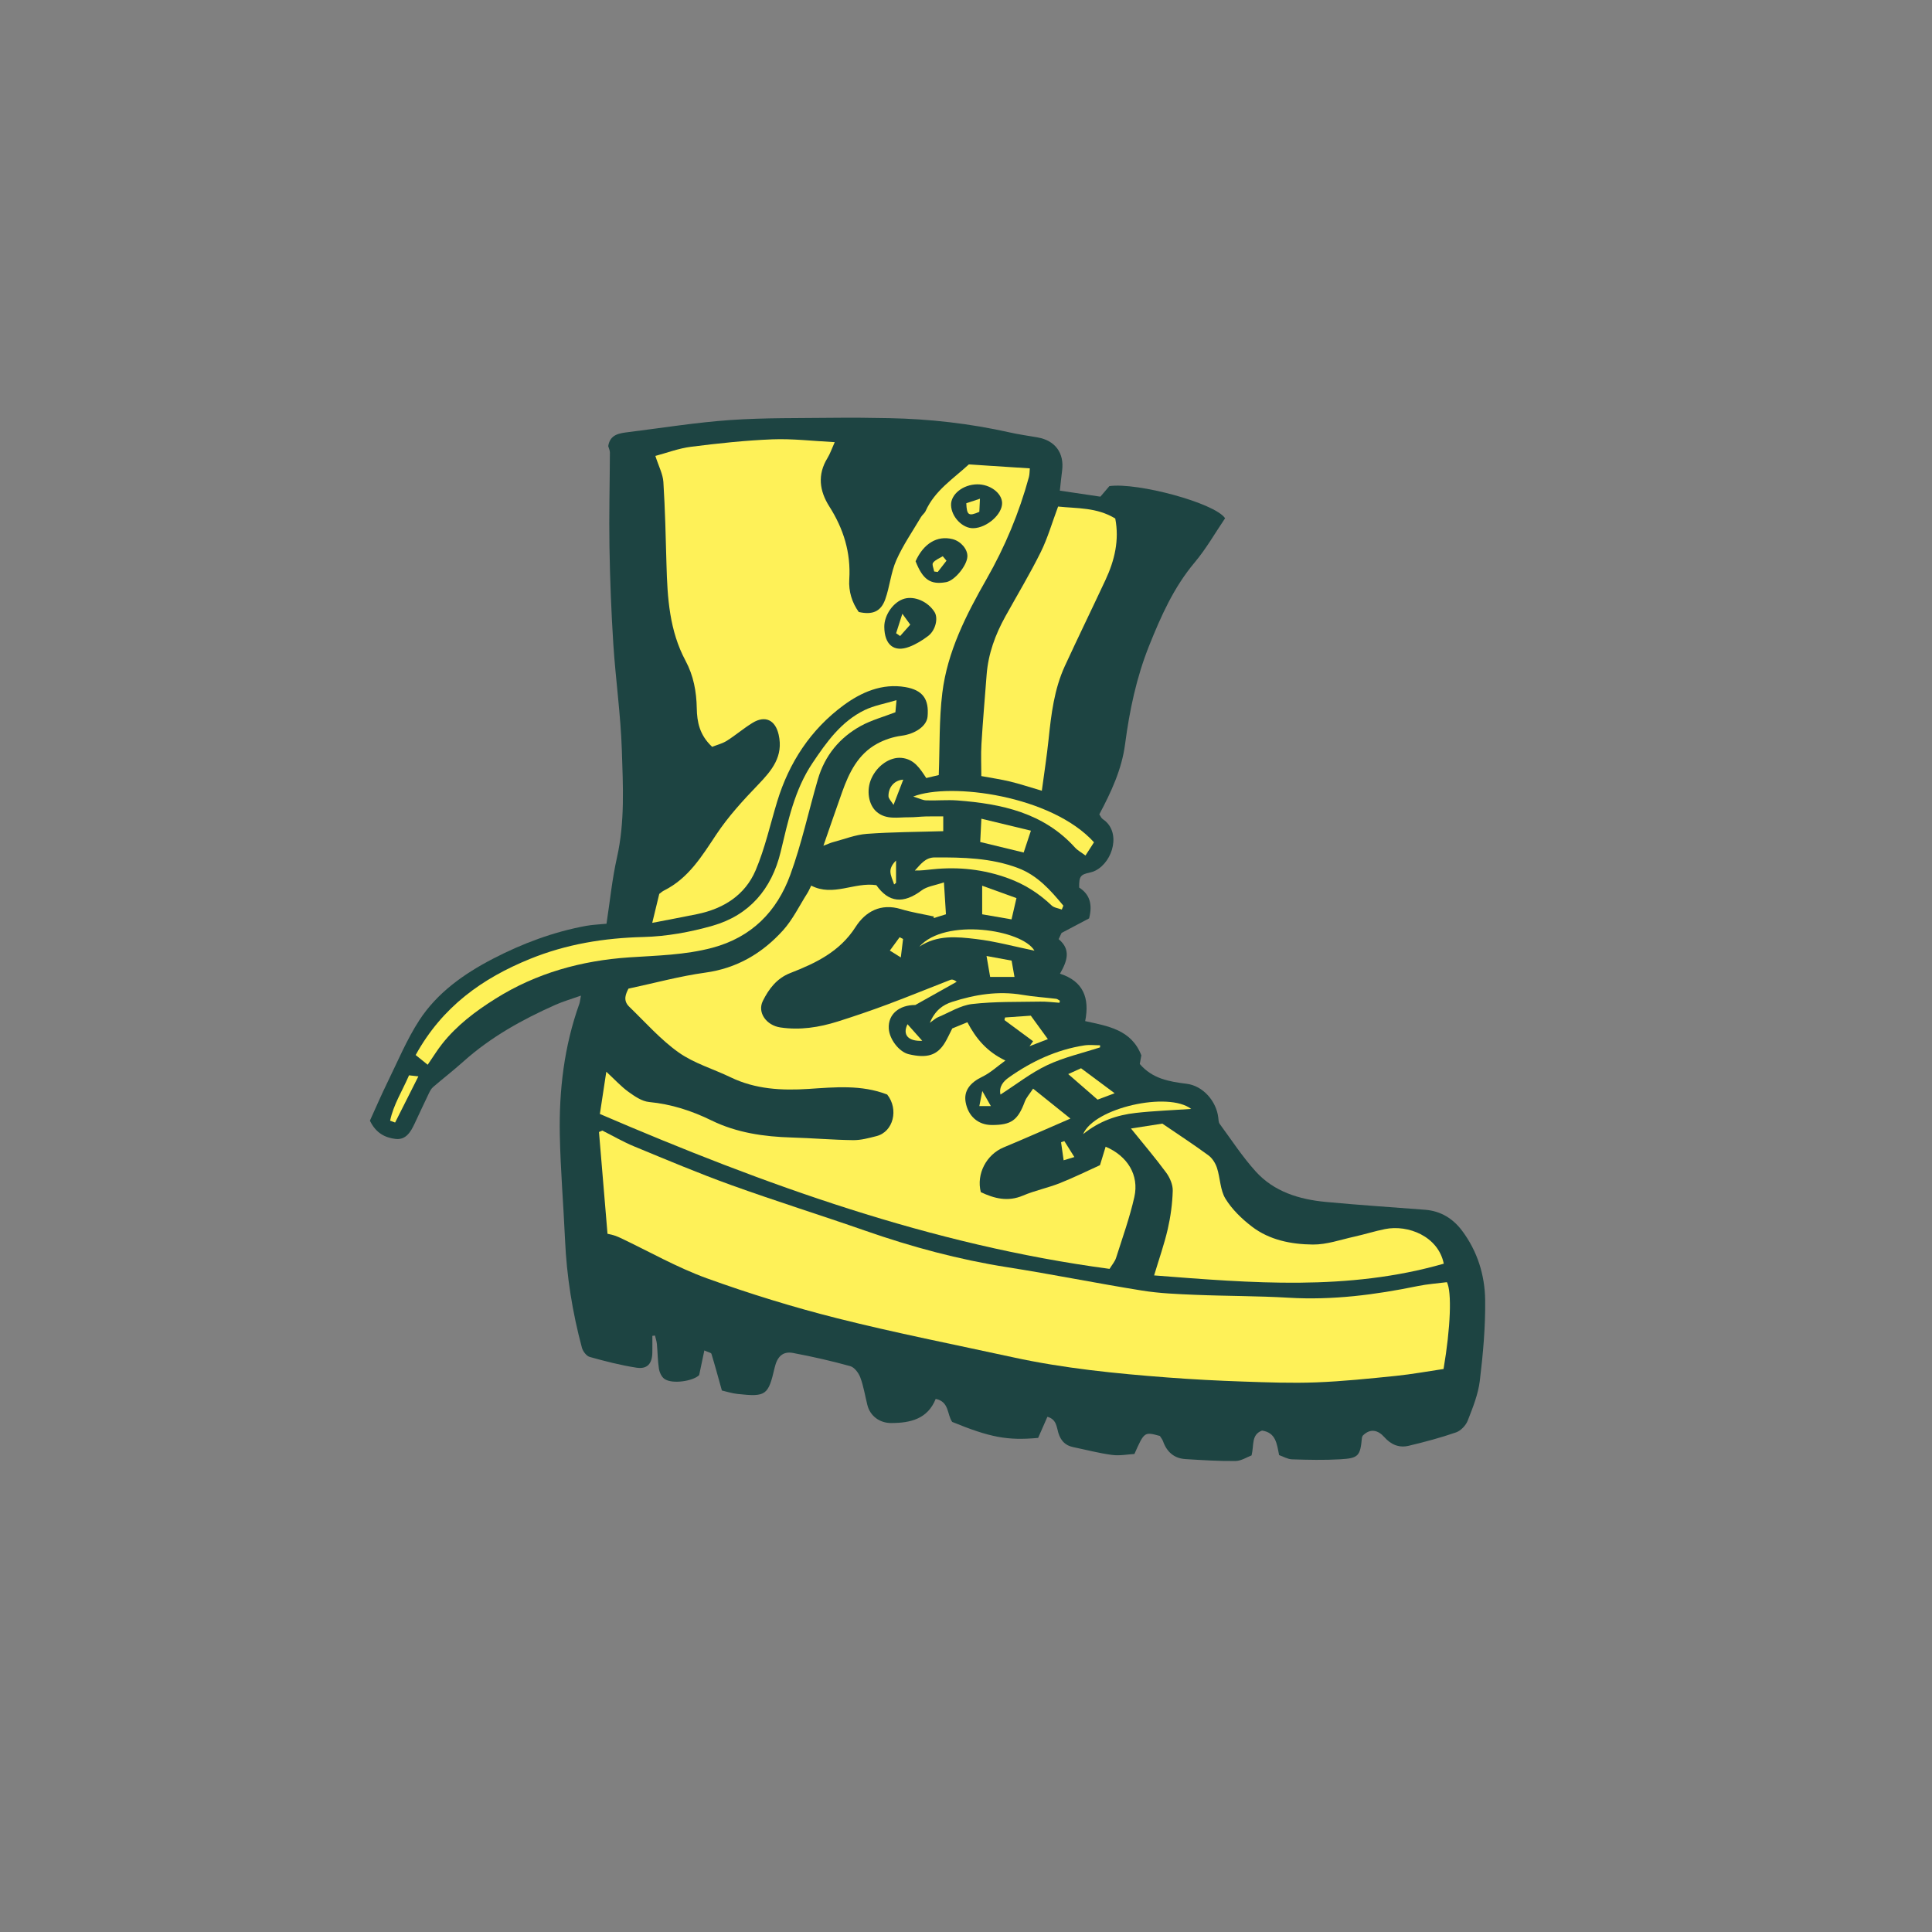 <svg version="1.1" id="svg" xmlns="http://www.w3.org/2000/svg" xmlns:xlink="http://www.w3.org/1999/xlink" x="0px" y="0px"
	 width="200px" height="200px" viewBox="0 0 200 200" enable-background="new 0 0 200 200" xml:space="preserve">
<rect x="0" y="0" width="200" height="200" fill="#808080" stroke="none"/>
<path class="stroke" fill="#1d4442"  d="M147.541,125.236c-3.44-0.27-6.886-0.488-10.321-0.815c-2.735-0.261-5.332-1.054-7.229-3.151
	c-1.378-1.522-2.51-3.268-3.731-4.928c-0.122-0.166-0.118-0.435-0.145-0.657c-0.201-1.688-1.574-3.281-3.272-3.492
	c-1.814-0.226-3.543-0.516-4.853-2.05c0.051-0.287,0.114-0.638,0.161-0.894c-1.042-2.682-3.483-3.026-5.813-3.544
	c0.482-2.425-0.218-4.135-2.61-4.91c0.758-1.312,1.155-2.5-0.137-3.574c0.153-0.324,0.274-0.582,0.302-0.643
	c1.13-0.596,2.073-1.096,2.851-1.507c0.39-1.509,0.021-2.521-1.03-3.19c-0.016-1.161,0.128-1.346,1.123-1.559
	c0.189-0.04,0.378-0.104,0.551-0.19c1.877-0.951,2.698-4.081,0.77-5.334c-0.148-0.097-0.224-0.306-0.357-0.498
	c1.225-2.309,2.323-4.639,2.667-7.265c0.458-3.487,1.175-6.913,2.495-10.204c1.227-3.06,2.545-6.032,4.703-8.599
	c1.203-1.432,2.141-3.088,3.156-4.583c-1.071-1.585-9.072-3.728-11.978-3.326c-0.296,0.347-0.61,0.716-0.932,1.092
	c-1.403-0.207-2.75-0.409-4.197-0.623c0.088-0.785,0.151-1.435,0.235-2.079c0.234-1.813-0.719-3.11-2.526-3.428
	c-0.97-0.17-1.947-0.307-2.907-0.521c-4.116-0.922-8.285-1.396-12.499-1.477c-1.897-0.036-3.797-0.06-5.695-0.036
	c-3.574,0.043-7.157-0.015-10.719,0.232c-3.499,0.243-6.976,0.802-10.46,1.238c-0.968,0.122-1.993,0.205-2.18,1.465
	c0.06,0.22,0.172,0.44,0.172,0.658c-0.012,3.257-0.1,6.515-0.045,9.77c0.057,3.352,0.184,6.706,0.399,10.05
	c0.237,3.669,0.765,7.324,0.883,10.995c0.119,3.701,0.325,7.424-0.505,11.111c-0.502,2.231-0.725,4.525-1.083,6.856
	c-0.768,0.077-1.456,0.099-2.125,0.222c-3.386,0.624-6.592,1.828-9.624,3.4c-2.991,1.552-5.777,3.511-7.64,6.385
	c-1.288,1.987-2.21,4.214-3.259,6.354c-0.671,1.37-1.273,2.773-1.844,4.025c0.628,1.309,1.594,1.759,2.64,1.889
	c1.095,0.136,1.59-0.739,1.996-1.603c0.49-1.04,0.972-2.085,1.471-3.12c0.112-0.231,0.243-0.48,0.433-0.645
	c1.034-0.892,2.117-1.729,3.134-2.64c2.823-2.532,6.089-4.342,9.523-5.871c0.806-0.358,1.664-0.603,2.649-0.954
	c-0.09,0.468-0.102,0.669-0.167,0.85c-1.574,4.393-2.11,8.952-2.02,13.578c0.071,3.615,0.378,7.228,0.54,10.842
	c0.169,3.793,0.764,7.515,1.747,11.174c0.101,0.374,0.466,0.86,0.803,0.957c1.596,0.446,3.211,0.863,4.846,1.114
	c1.124,0.173,1.625-0.42,1.642-1.569c0.01-0.574,0.002-1.148,0.002-1.725c0.091-0.011,0.18-0.022,0.27-0.033
	c0.069,0.293,0.173,0.583,0.2,0.88c0.079,0.851,0.079,1.712,0.21,2.554c0.058,0.376,0.268,0.835,0.561,1.048
	c0.81,0.587,3.017,0.225,3.605-0.388c0.193-0.919,0.352-1.679,0.536-2.552c0.414,0.19,0.698,0.231,0.734,0.35
	c0.369,1.208,0.697,2.428,1.081,3.798c0.482,0.108,1.04,0.294,1.611,0.355c2.956,0.322,3.189,0.147,3.849-2.709
	c0.268-1.166,0.856-1.729,1.901-1.533c1.992,0.375,3.976,0.823,5.928,1.366c0.433,0.12,0.87,0.706,1.043,1.174
	c0.34,0.915,0.491,1.9,0.73,2.854c0.285,1.136,1.273,1.861,2.461,1.86c2.005-0.003,3.781-0.422,4.612-2.499
	c1.423,0.291,1.166,1.632,1.708,2.384c3.923,1.605,5.719,1.947,8.895,1.654c0.29-0.659,0.618-1.407,0.96-2.186
	c0.951,0.263,0.947,1.059,1.131,1.658c0.249,0.809,0.705,1.307,1.526,1.479c1.346,0.278,2.683,0.634,4.042,0.812
	c0.797,0.105,1.632-0.062,2.31-0.101c1.024-2.304,1.024-2.304,2.636-1.864c0.101,0.166,0.255,0.35,0.33,0.559
	c0.394,1.104,1.148,1.766,2.324,1.837c1.721,0.105,3.445,0.219,5.168,0.198c0.6-0.008,1.195-0.406,1.668-0.58
	c0.271-1.063-0.054-2.143,1.081-2.571c1.443,0.211,1.534,1.372,1.77,2.539c0.424,0.146,0.875,0.423,1.336,0.439
	c1.664,0.053,3.336,0.092,4.997-0.005c1.902-0.109,2.07-0.352,2.243-2.253c0.006-0.061,0.05-0.118,0.084-0.194
	c0.781-0.793,1.589-0.569,2.218,0.137c0.714,0.808,1.551,1.146,2.542,0.91c1.651-0.393,3.3-0.83,4.901-1.387
	c0.494-0.172,1.012-0.721,1.206-1.219c0.521-1.337,1.079-2.715,1.25-4.122c0.335-2.766,0.587-5.566,0.554-8.348
	c-0.032-2.581-0.798-5.057-2.384-7.178C150.414,126.149,149.153,125.364,147.541,125.236z"/>
<path fill-rule="evenodd" clip-rule="evenodd" fill="#fef158" class="fill" d="M73.722,77.311c-1.322-1.226-1.566-2.608-1.592-3.979
	c-0.032-1.751-0.338-3.392-1.164-4.933c-1.664-3.106-1.878-6.499-1.971-9.92c-0.077-2.861-0.143-5.727-0.322-8.582
	c-0.051-0.818-0.482-1.611-0.83-2.7c1.156-0.305,2.404-0.784,3.692-0.947c2.797-0.354,5.61-0.658,8.425-0.77
	c2.083-0.081,4.18,0.176,6.451,0.292c-0.299,0.664-0.471,1.187-0.752,1.646c-1.06,1.723-0.829,3.405,0.192,5.011
	c1.474,2.314,2.24,4.786,2.065,7.548c-0.078,1.242,0.278,2.392,0.981,3.375c1.412,0.32,2.289-0.032,2.743-1.31
	c0.47-1.317,0.583-2.778,1.145-4.046c0.692-1.562,1.684-2.992,2.556-4.473c0.132-0.225,0.375-0.391,0.479-0.623
	c0.956-2.136,2.89-3.354,4.47-4.822c2.107,0.137,4.16,0.269,6.317,0.408c-0.032,0.333-0.021,0.623-0.093,0.892
	c-1.012,3.715-2.473,7.218-4.395,10.584c-2.095,3.671-4.048,7.496-4.571,11.77c-0.339,2.762-0.257,5.575-0.368,8.502
	c-0.3,0.07-0.797,0.189-1.295,0.308c-0.652-0.994-1.251-1.964-2.565-2.086c-1.171-0.109-2.497,0.767-3.112,2.13
	c-0.54,1.195-0.318,2.726,0.552,3.463c0.983,0.835,2.186,0.545,3.318,0.556c0.583,0.007,1.164-0.07,1.748-0.086
	c0.586-0.017,1.173-0.005,1.819-0.005c0,0.493,0,0.972,0,1.529c-2.666,0.082-5.3,0.084-7.919,0.278
	c-1.18,0.088-2.331,0.553-3.493,0.858c-0.241,0.062-0.47,0.174-0.993,0.371c0.7-2.013,1.308-3.792,1.94-5.562
	c0.718-2.009,1.637-3.908,3.599-4.987c0.772-0.426,1.669-0.722,2.541-0.837c1.388-0.182,2.612-0.975,2.703-1.991
	c0.161-1.797-0.495-2.734-2.296-3.045c-2.423-0.419-4.585,0.544-6.409,1.887c-3.391,2.499-5.637,5.918-6.868,9.971
	c-0.722,2.377-1.261,4.832-2.226,7.104c-1.093,2.569-3.316,3.975-6.042,4.536c-1.497,0.31-3.001,0.585-4.662,0.907
	c0.273-1.125,0.49-2.025,0.727-2.997c0.133-0.097,0.303-0.257,0.502-0.356c2.527-1.263,3.906-3.545,5.406-5.799
	c1.237-1.86,2.779-3.544,4.335-5.16c1.425-1.481,2.627-2.933,2.116-5.173c-0.342-1.501-1.377-2.024-2.692-1.226
	c-0.924,0.563-1.753,1.283-2.669,1.861C74.778,76.977,74.214,77.114,73.722,77.311z M91.542,64.896
	c0.019,1.853,1.002,2.667,2.593,2.06c0.694-0.265,1.358-0.673,1.952-1.125c0.771-0.588,1.051-1.839,0.66-2.466
	c-0.67-1.079-2.052-1.691-3.131-1.388C92.5,62.292,91.528,63.658,91.542,64.896z M94.78,58.1c0.756,1.919,1.545,2.457,3.173,2.162
	c0.872-0.16,2.149-1.705,2.191-2.653c0.034-0.748-0.677-1.581-1.535-1.798C97.021,55.411,95.614,56.254,94.78,58.1z M101.156,50.138
	c-1.469,0.018-2.741,1.033-2.703,2.161c0.04,1.219,1.194,2.41,2.307,2.381c1.415-0.035,3.025-1.463,2.977-2.638
	C103.695,51.022,102.476,50.122,101.156,50.138z"/>
<path fill-rule="evenodd" clip-rule="evenodd" fill="#fef158" class="fill" d="M149.784,132.731c0.516,1.003,0.383,4.694-0.348,8.987
	c-1.595,0.234-3.261,0.543-4.939,0.714c-2.743,0.279-5.491,0.564-8.244,0.671c-2.528,0.097-5.066,0.001-7.598-0.086
	c-2.598-0.088-5.196-0.223-7.788-0.42c-5.375-0.408-10.736-0.943-16.014-2.093c-6.059-1.319-12.149-2.517-18.16-4.03
	c-4.571-1.152-9.099-2.548-13.532-4.149c-3.073-1.113-5.952-2.763-8.918-4.168c-0.354-0.167-0.717-0.317-1.354-0.435
	c-0.294-3.513-0.588-7.024-0.882-10.536c0.115-0.05,0.229-0.101,0.345-0.15c1.1,0.552,2.172,1.177,3.307,1.645
	c3.338,1.377,6.667,2.785,10.062,4.008c4.598,1.656,9.267,3.115,13.882,4.724c4.784,1.67,9.647,2.979,14.661,3.768
	c4.669,0.732,9.306,1.673,13.972,2.42c1.811,0.29,3.663,0.363,5.5,0.438c3.223,0.134,6.452,0.11,9.671,0.301
	c4.53,0.27,8.963-0.302,13.378-1.211C147.771,132.926,148.786,132.859,149.784,132.731z"/>
<path fill-rule="evenodd" clip-rule="evenodd" fill="#fef158" class="fill" d="M97.715,91.342c0.081,1.277,0.142,2.251,0.209,3.304
	c-0.419,0.131-0.845,0.264-1.271,0.397c0.006-0.055,0.011-0.111,0.017-0.167c-1.139-0.251-2.299-0.428-3.411-0.767
	c-2.083-0.635-3.676,0.265-4.685,1.844c-1.642,2.568-4.122,3.747-6.764,4.776c-1.396,0.542-2.23,1.652-2.84,2.885
	c-0.601,1.214,0.38,2.536,1.815,2.747c2.034,0.3,4.001-0.005,5.928-0.612c1.744-0.55,3.478-1.143,5.191-1.782
	c2.171-0.811,4.314-1.696,6.477-2.531c0.183-0.07,0.417-0.01,0.654,0.199c-1.337,0.751-2.675,1.503-4.28,2.401
	c-1.646-0.005-2.842,0.941-2.748,2.448c0.069,1.115,1.079,2.413,2.06,2.646c1.909,0.454,2.975,0.114,3.773-1.231
	c0.251-0.423,0.453-0.875,0.739-1.436c0.439-0.179,0.976-0.399,1.565-0.641c0.884,1.684,2.017,3.052,3.934,3.963
	c-0.839,0.604-1.547,1.272-2.383,1.675c-1.275,0.611-1.938,1.462-1.734,2.625c0.255,1.458,1.29,2.368,2.694,2.374
	c2.038,0.01,2.715-0.492,3.431-2.42c0.16-0.43,0.501-0.793,0.861-1.344c1.342,1.075,2.539,2.037,3.863,3.1
	c-2.495,1.08-4.692,2.059-6.913,2.982c-1.763,0.733-2.846,2.722-2.365,4.633c1.375,0.647,2.778,1.032,4.37,0.354
	c1.227-0.523,2.562-0.79,3.805-1.283c1.467-0.582,2.884-1.286,4.163-1.863c0.241-0.79,0.412-1.348,0.585-1.912
	c2.262,0.96,3.485,2.939,2.972,5.209c-0.482,2.133-1.226,4.207-1.891,6.296c-0.125,0.391-0.424,0.727-0.675,1.142
	c-18.45-2.461-35.685-8.697-52.762-16.035c0.229-1.501,0.427-2.806,0.665-4.373c0.896,0.827,1.534,1.534,2.288,2.078
	c0.641,0.462,1.393,0.982,2.136,1.055c2.295,0.221,4.401,0.898,6.461,1.907c2.607,1.278,5.432,1.686,8.317,1.769
	c2.115,0.061,4.226,0.247,6.341,0.273c0.806,0.012,1.629-0.215,2.423-0.417c1.759-0.445,2.324-2.785,1.11-4.307
	c-2.675-1.033-5.413-0.756-8.124-0.58c-2.796,0.181-5.509,0.04-8.087-1.204c-1.792-0.867-3.782-1.44-5.378-2.573
	c-1.88-1.335-3.445-3.12-5.12-4.739c-0.69-0.668-0.316-1.378-0.073-1.864c2.756-0.589,5.325-1.295,7.941-1.655
	c3.286-0.448,5.911-2.004,8.056-4.375c1.016-1.124,1.695-2.553,2.52-3.849c0.138-0.215,0.235-0.455,0.402-0.787
	c2.277,1.181,4.462-0.39,6.743-0.045c1.273,1.812,2.802,1.956,4.683,0.545C95.962,91.754,96.772,91.667,97.715,91.342z"/>
<path fill-rule="evenodd" clip-rule="evenodd" fill="#fef158" class="fill" d="M107.85,81.857c-1.324-0.388-2.288-0.711-3.272-0.949
	c-0.948-0.229-1.918-0.369-2.991-0.568c0-1.091-0.056-2.205,0.012-3.312c0.145-2.396,0.353-4.784,0.536-7.177
	c0.166-2.17,0.897-4.158,1.943-6.044c1.225-2.21,2.532-4.38,3.653-6.64c0.723-1.459,1.175-3.051,1.803-4.729
	c1.954,0.208,4.006,0.068,5.917,1.24c0.432,2.231-0.064,4.328-1.008,6.35c-1.388,2.97-2.824,5.917-4.198,8.892
	c-1.117,2.418-1.427,5.026-1.698,7.643C108.368,78.275,108.101,79.978,107.85,81.857z"/>
<path fill-rule="evenodd" clip-rule="evenodd" fill="#fef158" class="fill" d="M149.459,130.815c-9.902,2.846-19.893,2-29.986,1.215
	c0.503-1.677,1.046-3.208,1.409-4.782c0.3-1.301,0.481-2.646,0.52-3.977c0.019-0.626-0.297-1.36-0.682-1.884
	c-1.122-1.524-2.354-2.967-3.643-4.565c1.117-0.175,2.251-0.352,3.247-0.506c1.671,1.139,3.254,2.171,4.776,3.289
	c0.4,0.295,0.725,0.813,0.881,1.295c0.342,1.053,0.325,2.286,0.877,3.188c0.68,1.108,1.69,2.085,2.737,2.886
	c1.832,1.403,4.082,1.838,6.312,1.86c1.437,0.013,2.882-0.507,4.315-0.822c1.057-0.233,2.094-0.566,3.155-0.779
	C145.758,126.755,148.881,127.973,149.459,130.815z"/>
<path fill-rule="evenodd" clip-rule="evenodd" fill="#fef158" class="fill" d="M44.274,110.222c-0.483-0.39-0.875-0.706-1.245-1.005
	c2.754-5,6.901-7.949,11.852-9.957c3.765-1.528,7.658-2.16,11.719-2.262c2.401-0.06,4.849-0.503,7.164-1.165
	c3.81-1.09,6.123-3.8,7.049-7.646c0.769-3.188,1.419-6.4,3.296-9.198c1.46-2.176,2.972-4.304,5.397-5.482
	c0.968-0.471,2.076-0.657,3.301-1.027c-0.059,0.643-0.087,0.952-0.115,1.252c-1.222,0.474-2.47,0.808-3.569,1.41
	c-2.216,1.217-3.742,3.081-4.456,5.53c-0.962,3.299-1.683,6.682-2.86,9.9c-1.385,3.786-3.997,6.46-8.079,7.544
	c-2.827,0.751-5.703,0.797-8.576,0.989c-4.96,0.335-9.621,1.618-13.867,4.284c-2.073,1.301-4.002,2.755-5.527,4.688
	C45.276,108.689,44.868,109.358,44.274,110.222z"/>
<path fill-rule="evenodd" clip-rule="evenodd" fill="#fef158" class="fill" d="M113.25,87.194c-0.271,0.418-0.538,0.835-0.882,1.369
	c-0.435-0.326-0.814-0.526-1.084-0.825c-3.265-3.604-7.604-4.529-12.164-4.875c-1.074-0.081-2.163,0.029-3.242-0.009
	c-0.367-0.014-0.728-0.207-1.342-0.396C98.401,80.95,108.878,82.359,113.25,87.194z"/>
<path fill-rule="evenodd" clip-rule="evenodd" fill="#fef158" class="fill" d="M109.917,94.156c-0.356-0.137-0.8-0.181-1.055-0.424
	c-1.305-1.244-2.785-2.186-4.474-2.805c-2.539-0.931-5.154-1.217-7.836-0.938c-0.599,0.063-1.195,0.142-1.847,0.127
	c0.574-0.611,1.071-1.35,2.048-1.354c2.926-0.015,5.848,0.047,8.636,1.099c2.014,0.76,3.374,2.307,4.69,3.895
	C110.025,93.891,109.971,94.022,109.917,94.156z"/>
<path fill-rule="evenodd" clip-rule="evenodd" fill="#fef158" class="fill" d="M106.72,85.991c-0.292,0.88-0.512,1.545-0.749,2.262
	c-1.552-0.377-2.997-0.726-4.499-1.09c0.037-0.74,0.072-1.443,0.12-2.41C103.331,85.173,104.963,85.566,106.72,85.991z"/>
<path fill-rule="evenodd" clip-rule="evenodd" fill="#fef158" class="fill" d="M95.17,97.999c2.665-3.015,10.649-1.775,11.914,0.416
	c-2.007-0.414-3.998-0.961-6.026-1.205C99.071,96.974,97.011,96.758,95.17,97.999z"/>
<path fill-rule="evenodd" clip-rule="evenodd" fill="#fef158" class="fill" d="M109.673,103.806c-0.658-0.043-1.317-0.132-1.974-0.119
	c-2.356,0.045-4.728-0.021-7.061,0.249c-1.218,0.141-2.369,0.881-3.544,1.369c-0.221,0.092-0.405,0.272-0.841,0.576
	c0.542-1.266,1.318-1.847,2.305-2.166c2.371-0.762,4.779-1.155,7.281-0.729c1.157,0.198,2.334,0.27,3.501,0.412
	c0.133,0.017,0.253,0.133,0.378,0.202C109.704,103.668,109.689,103.737,109.673,103.806z"/>
<path fill-rule="evenodd" clip-rule="evenodd" fill="#fef158" class="fill" d="M113.877,108.423c-1.83,0.596-3.74,1.025-5.467,1.84
	c-1.695,0.801-3.205,1.995-4.841,3.045c-0.178-0.833,0.311-1.384,0.887-1.787c2.355-1.658,4.918-2.857,7.789-3.302
	c0.533-0.082,1.089-0.012,1.635-0.012C113.88,108.279,113.878,108.351,113.877,108.423z"/>
<path fill-rule="evenodd" clip-rule="evenodd" fill="#fef158" class="fill" d="M101.674,94.648c0-0.984,0-1.875,0-2.959
	c1.25,0.452,2.362,0.854,3.55,1.283c-0.179,0.773-0.332,1.428-0.511,2.201C103.7,94.999,102.726,94.831,101.674,94.648z"/>
<path fill-rule="evenodd" clip-rule="evenodd" fill="#fef158" class="fill" d="M112.123,117.407c1.15-2.732,8.819-4.444,11.189-2.609
	c-1.968,0.135-3.862,0.2-5.74,0.412C115.643,115.428,113.824,116.035,112.123,117.407z"/>
<path fill-rule="evenodd" clip-rule="evenodd" fill="#fef158" class="fill" d="M108.474,107.57c-0.716,0.276-1.307,0.504-1.898,0.732
	c0.124-0.172,0.247-0.342,0.369-0.513c-0.987-0.729-1.975-1.458-2.963-2.188c0.019-0.09,0.037-0.182,0.057-0.272
	c0.878-0.06,1.756-0.121,2.67-0.186C107.287,105.94,107.837,106.696,108.474,107.57z"/>
<path fill-rule="evenodd" clip-rule="evenodd" fill="#fef158" class="fill" d="M113.621,113.833c-1.098-0.955-2.021-1.757-3.04-2.644
	c0.391-0.178,0.774-0.352,1.33-0.604c1.075,0.8,2.171,1.615,3.476,2.587C114.546,113.486,114.013,113.686,113.621,113.833z"/>
<path fill-rule="evenodd" clip-rule="evenodd" fill="#fef158" class="fill" d="M102.125,98.964c1.022,0.189,1.802,0.331,2.596,0.478
	c0.105,0.598,0.193,1.097,0.298,1.69c-0.872,0-1.66,0-2.519,0C102.384,100.46,102.278,99.845,102.125,98.964z"/>
<path fill-rule="evenodd" clip-rule="evenodd" fill="#fef158" class="fill" d="M40.385,116.013c0.341-1.657,1.267-3.093,1.958-4.697
	c0.327,0.038,0.589,0.067,0.967,0.109c-0.847,1.681-1.627,3.229-2.408,4.779C40.73,116.141,40.557,116.077,40.385,116.013z"/>
<path fill-rule="evenodd" clip-rule="evenodd" fill="#fef158" class="fill" d="M93.505,80.709c-0.319,0.83-0.61,1.586-1.006,2.613
	c-0.229-0.378-0.522-0.641-0.524-0.904C91.966,81.463,92.609,80.759,93.505,80.709z"/>
<path fill-rule="evenodd" clip-rule="evenodd" fill="#fef158" class="fill" d="M93.485,97.205c-0.074,0.602-0.148,1.201-0.234,1.908
	c-0.349-0.219-0.639-0.4-1.134-0.71c0.363-0.496,0.687-0.938,1.011-1.382C93.246,97.084,93.366,97.145,93.485,97.205z"/>
<path fill-rule="evenodd" clip-rule="evenodd" fill="#fef158" class="fill" d="M95.473,107.745c-1.474,0.069-2.067-0.639-1.528-1.719
	C94.434,106.577,94.905,107.106,95.473,107.745z"/>
<path fill-rule="evenodd" clip-rule="evenodd" fill="#fef158" class="fill" d="M111.217,119.777c-0.367,0.11-0.608,0.184-1.11,0.336
	c-0.097-0.673-0.181-1.271-0.267-1.867c0.113-0.04,0.228-0.08,0.341-0.121C110.503,118.639,110.823,119.148,111.217,119.777z"/>
<path fill-rule="evenodd" clip-rule="evenodd" fill="#fef158" class="fill" d="M92.559,91.557c-0.139-0.451-0.383-0.902-0.386-1.354
	c-0.002-0.404,0.263-0.808,0.584-1.124c0,0.771,0,1.544,0,2.316C92.69,91.449,92.625,91.503,92.559,91.557z"/>
<path fill-rule="evenodd" clip-rule="evenodd" fill="#fef158" class="fill" d="M101.38,114.5c0.097-0.49,0.175-0.885,0.308-1.557
	c0.385,0.675,0.61,1.071,0.886,1.557C102.239,114.5,101.943,114.5,101.38,114.5z"/>
<path fill-rule="evenodd" clip-rule="evenodd" fill="#fef158" class="fill" d="M92.766,65.553c0.186-0.583,0.371-1.164,0.645-2.018
	c0.363,0.5,0.541,0.744,0.818,1.127c-0.359,0.404-0.705,0.793-1.05,1.181C93.041,65.746,92.903,65.648,92.766,65.553z"/>
<path fill-rule="evenodd" clip-rule="evenodd" fill="#fef158" class="fill" d="M97.98,58.045c-0.303,0.389-0.605,0.777-0.907,1.165
	c-0.123-0.015-0.246-0.032-0.368-0.05c-0.051-0.31-0.249-0.73-0.118-0.902c0.23-0.306,0.661-0.46,1.007-0.677
	C97.723,57.735,97.852,57.89,97.98,58.045z"/>
<path fill-rule="evenodd" clip-rule="evenodd" fill="#fef158" class="fill" d="M100.03,52.096c0.422-0.14,0.823-0.271,1.415-0.47
	c-0.031,0.62-0.051,1.015-0.066,1.358C100.278,53.465,100.08,53.347,100.03,52.096z"/>
</svg>
